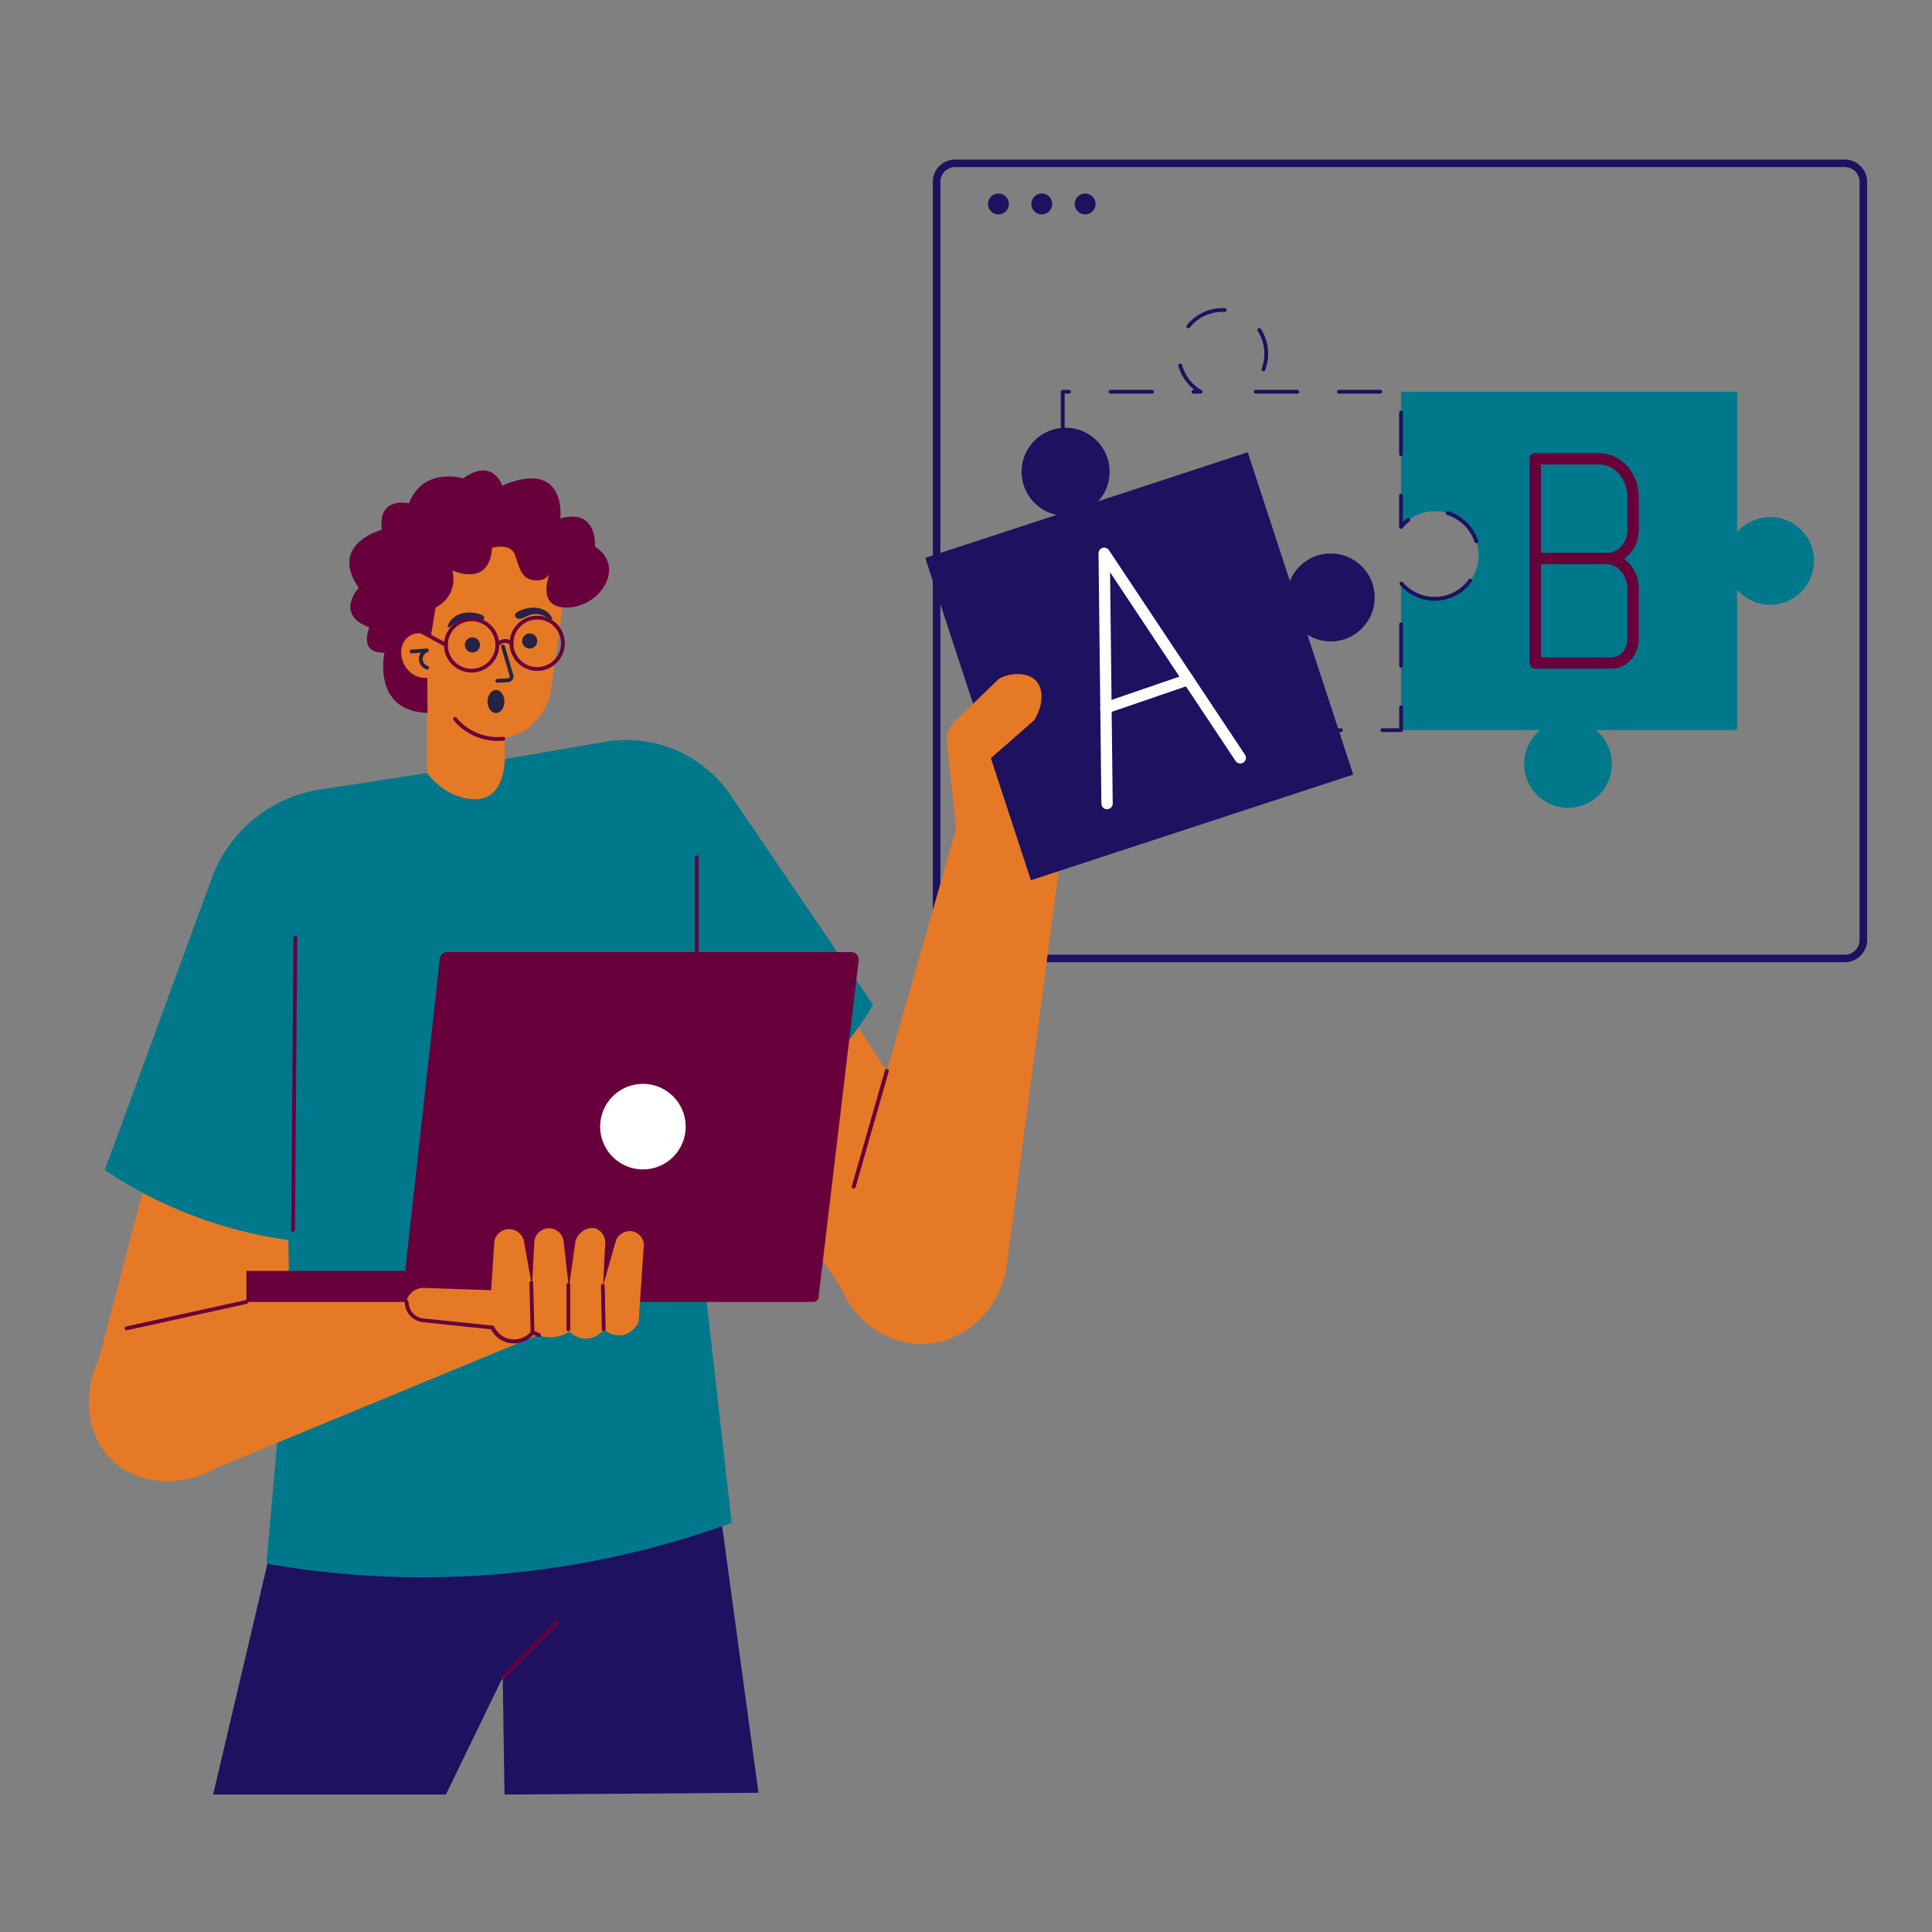 <svg xmlns="http://www.w3.org/2000/svg" version="1.1" xmlns:xlink="http://www.w3.org/1999/xlink" xmlns:svgjs="http://svgjs.com/svgjs" width="512" height="512" x="0" y="0" viewBox="0 0 512 512" style="enable-background:new 0 0 512 512" xml:space="preserve" class=""><rect x="0" y="0" width="512" height="512" fill="#808080" stroke="none"/><g><g data-name="Software A/B Testing"><path fill="#1d1160" d="M488.89 255H253.12a5.92 5.92 0 0 1-5.91-5.92V48.19a5.92 5.92 0 0 1 5.91-5.91h235.77a5.92 5.92 0 0 1 5.91 5.91v200.9a5.92 5.92 0 0 1-5.91 5.91zM253.12 44.28a3.91 3.91 0 0 0-3.91 3.91v200.9a3.92 3.92 0 0 0 3.91 3.92h235.77a3.92 3.92 0 0 0 3.91-3.92V48.19a3.91 3.91 0 0 0-3.91-3.91z" data-original="#2351fb" class="" opacity="1"></path><circle cx="264.59" cy="54.05" r="2.77" fill="#1d1160" data-original="#2351fb" class="" opacity="1"></circle><circle cx="276.08" cy="54.05" r="2.77" fill="#1d1160" data-original="#2351fb" class="" opacity="1"></circle><circle cx="287.57" cy="54.05" r="2.77" fill="#1d1160" data-original="#2351fb" class="" opacity="1"></circle><path fill="#00788c" d="M371.3 103.82v35.84a11.62 11.62 0 1 1 0 14.9v38.91h89.05v-89.65z" data-original="#fdc500" class="" opacity="1"></path><circle cx="469.11" cy="148.64" r="11.62" fill="#00788c" data-original="#fdc500" class="" opacity="1"></circle><circle cx="415.53" cy="202.47" r="11.62" fill="#00788c" data-original="#fdc500" class="" opacity="1"></circle><path fill="#1d1160" d="M371.3 194h-4.95a.51.51 0 0 1-.5-.5.5.5 0 0 1 .5-.5h4.45v-5.55a.5.5 0 0 1 .5-.5.5.5 0 0 1 .5.5v6.05a.5.5 0 0 1-.5.5zm-15.95 0h-11a.51.51 0 0 1-.5-.5.5.5 0 0 1 .5-.5h11a.5.5 0 0 1 .5.5.5.5 0 0 1-.5.5zm-22 0h-11a.51.51 0 0 1-.5-.5.5.5 0 0 1 .5-.5h11a.5.5 0 0 1 .5.5.5.5 0 0 1-.5.5zm-22 0h-11a.51.51 0 0 1-.5-.5.5.5 0 0 1 .5-.5h11a.5.5 0 0 1 .5.5.5.5 0 0 1-.5.5zm-22 0h-7.69a.5.5 0 0 1-.5-.5v-3.31a.5.5 0 0 1 1 0V193h7.19a.5.5 0 0 1 .5.5.5.5 0 0 1-.5.5zm-7.69-14.31a.5.5 0 0 1-.5-.5v-11a.5.5 0 0 1 1 0v11a.5.5 0 0 1-.5.47zm89.64-2.74a.51.51 0 0 1-.5-.5v-11a.5.5 0 0 1 .5-.5.5.5 0 0 1 .5.5v11a.5.5 0 0 1-.5.47zM371 155a.49.49 0 0 1 .05-.7.51.51 0 0 1 .71 0 11.12 11.12 0 0 0 17.46-.73.5.5 0 0 1 .7-.12.51.51 0 0 1 .11.7A12.12 12.12 0 0 1 371 155zm-89.36 2.66a.5.5 0 0 1-.5-.5v-11a.5.5 0 0 1 1 0v11a.5.5 0 0 1-.48.5zm109.59-13.72a.49.49 0 0 1-.47-.34 11.17 11.17 0 0 0-7.23-7.11.5.5 0 0 1 .29-1 12.16 12.16 0 0 1 7.89 7.74.51.51 0 0 1-.46.71zm-19.95-3.78a.5.5 0 0 1-.5-.5v-8.31a.51.51 0 0 1 .5-.5.5.5 0 0 1 .5.5v7a12 12 0 0 1 1.16-1 .49.49 0 0 1 .7.1.51.51 0 0 1-.1.7c-1.74 1.37-1.73 2.01-2.24 2.01zm-89.64-4.5a.5.5 0 0 1-.5-.5v-11a.5.5 0 0 1 1 0v11a.5.5 0 0 1-.48.5zm89.64-14.81a.5.5 0 0 1-.5-.5v-11a.51.51 0 0 1 .5-.5.5.5 0 0 1 .5.5v11a.5.5 0 0 1-.48.5zm-89.64-7.19a.5.5 0 0 1-.5-.5v-9.34a.5.5 0 0 1 .5-.5h1.66a.5.5 0 0 1 0 1h-1.16v8.84a.5.5 0 0 1-.48.5zm84.17-9.34h-11a.5.5 0 0 1 0-1h11a.5.5 0 0 1 0 1zm-22 0h-11a.5.5 0 0 1 0-1h11a.5.5 0 0 1 0 1zm-25.61 0h-1.9a.5.5 0 0 1 0-1h.25a12.28 12.28 0 0 1-4.27-6.32.5.5 0 0 1 .35-.61.51.51 0 0 1 .62.35 11.21 11.21 0 0 0 5.22 6.7.5.5 0 0 1-.25.88zm-12.9 0h-11a.5.5 0 0 1 0-1h11a.5.5 0 0 1 0 1zm29-6.53a11.14 11.14 0 0 0-1-10.09.5.5 0 0 1 .84-.54 12.13 12.13 0 0 1 1.1 11 .5.5 0 0 1-.91-.37zM314.91 87a.5.5 0 0 1-.39-.81 12.12 12.12 0 0 1 10.08-4.52.5.5 0 0 1-.05 1 11.09 11.09 0 0 0-9.25 4.14.51.51 0 0 1-.39.19z" data-original="#2351fb" class="" opacity="1"></path><path fill="#e67925" d="M113.21 174.14h20.55v39.05h-20.55z" data-original="#e67925" class=""></path><path fill="#e67925" d="M149 158.28A23.56 23.56 0 1 0 110.37 178a46.53 46.53 0 0 0 1.76 3c4.67 7.31 10.4 14.76 19.24 14.68 7.63.26 13.66-6 14.68-13.13 3.12-21.9 3.16-21.22 2.95-24.27z" data-original="#e67925" class=""></path><path fill="#262246" d="M131.79 180.93a.5.5 0 0 1 0-1c3.09-.18 3-.11 3.2-.37s.26.22-2.16-8.08a.5.5 0 0 1 .34-.62.51.51 0 0 1 .62.34l2.23 7.66a1.5 1.5 0 0 1-1.35 1.91c-3.83.23-2.67.16-2.88.16zM140.24 167.87a2 2 0 1 0 2.13 1.86 2 2 0 0 0-2.13-1.86zM125.06 168.92a2 2 0 1 0 2.14 1.86 2 2 0 0 0-2.14-1.86zM126 162.47c-5.8-1-7.66 3.35-7.24 3.74s1.86-1.86 4.4-2.06c2.2-.18 3.73 1.25 4.74.38a1.16 1.16 0 0 0 .41-.88c-.15-.79-1.83-1.09-2.31-1.18zM138.59 161.52c-.48.16-2.1.71-2.11 1.51 0 .45.52.79.54.8 1.13.72 2.43-.93 4.63-1.08 2.54-.18 4.35 1.78 4.66 1.37s-2.12-4.49-7.72-2.6z" data-original="#262246" class=""></path><path fill="#68003c" d="M120.2 190.83a.5.5 0 0 1 .77-.64 14.15 14.15 0 0 0 12.37 5.07.51.51 0 0 1 .55.45.5.5 0 0 1-.45.55 15.16 15.16 0 0 1-13.24-5.43z" data-original="#68003c" class=""></path><path fill="#1d1160" d="M184.49 353.92 201 475.1l-67.3.47q-.22-15.52-.47-31.06l-15.06 31.06H56.48q10.68-45.33 21.34-90.67l22.27-32.63z" data-original="#2351fb" class="" opacity="1"></path><path fill="#e67925" d="m130.83 202.15-40.69 7.93a42.28 42.28 0 0 0-32.84 30.85L25.74 362l45.49-5 27.61-107.95z" data-original="#e67925" class=""></path><path fill="#e67925" d="m125.5 202.75 30.85-4.16a34.08 34.08 0 0 1 33.15 15.21l64.95 100-30.82 28.59q-45.98-68.62-98.13-139.64z" data-original="#e67925" class=""></path><path fill="#e67925" d="M257.28 206.05 221 332.64c.49 13.71 11.86 24 24 23.53 10.29-.42 19.57-8.56 21.65-19.76q7.92-60.17 15.85-120.34c.65-9.68-6-17.16-13-17.5-4.68-.22-9.38 2.83-12.22 7.48z" data-original="#e67925" class=""></path><path fill="#00788c" d="m74.37 221.16 56.46-19L186.37 213q-1.17 51.74-2.37 103.51 5 43.49 9.9 87.06a239.49 239.49 0 0 1-123.3 10.82l6.12-68.7q-1.17-62.26-2.35-124.53z" data-original="#fdc500" class="" opacity="1"></path><path fill="#e67925" d="M135.41 332.51 32.33 352.27c-11.33 10.06-11.21 26.6-2.51 34.83 6.69 6.33 18.13 7.38 27.61 1.88l86.24-35.65z" data-original="#e67925" class=""></path><path fill="#00788c" d="m130.83 202.15-45.93 7.07a36.55 36.55 0 0 0-28.79 23.57l-28.33 77.28a115.59 115.59 0 0 0 53.65 19.14l28.06-78.12z" data-original="#fdc500" class="" opacity="1"></path><path fill="#00788c" d="m118.45 203.84 41.79-7.24a33.46 33.46 0 0 1 33.41 14.17l37.74 55.52A96.09 96.09 0 0 1 195.31 301c-48.1-60.77-30.53-38.57-76.86-97.16z" data-original="#fdc500" class="" opacity="1"></path><path fill="#e67925" d="m133.76 201.18-1.82-3.89-8.45 1-10.28 6.58s4.69 6.86 12.69 6.94 7.86-10.63 7.86-10.63z" data-original="#e67925" class=""></path><path fill="#68003c" d="m113.21 174.67 2.22-13.67s6-2.54 4.47-9.83c0 0 9.82 4.71 10.5-6 0 0 4.9-1.41 6.08 1.88s1.51 6.24 4.94 6.71 4.25-1.77 4.25-1.77-3.89 9.43 4.94 9 15.17-11 7.06-16.13c0 0 .84-10.28-9.18-7.47 0 0 1.88-16-15.41-8.7 0 0-2.36-7.58-10.36-1.91 0 0-10.47-3.27-14.35 6.61 0 0-8.35-2-7.18 7 0 0-14.23 3.68-6.12 15.41 0 0-6.56 7.05 2.83 10.47 0 0-3.1 6.95 4 6.68 0 0-3.5 15.44 11.41 16z" data-original="#68003c" class=""></path><path fill="#e67925" d="M116.34 171c-1.79-2.91-5.25-4-7.74-2.5s-3 5.12-1.26 8 5.26 4 7.74 2.5 3.05-5.15 1.26-8z" data-original="#e67925" class=""></path><path fill="#262246" d="M113.21 177.44a2.89 2.89 0 0 1-1.68-4.45l-2.42.16a.5.5 0 1 1-.07-1l3.95-.28a.5.5 0 0 1 .23 1 1.92 1.92 0 0 0 .25 3.64.5.5 0 0 1-.26.93z" data-original="#262246" class=""></path><g fill="#68003c"><path d="M125 178.23a7.31 7.31 0 1 1 7.3-7.31 7.32 7.32 0 0 1-7.3 7.31zm0-13.61a6.31 6.31 0 1 0 6.3 6.3 6.31 6.31 0 0 0-6.3-6.3zM142.38 177.79a7.31 7.31 0 1 1 7.3-7.31 7.32 7.32 0 0 1-7.3 7.31zm0-13.61a6.31 6.31 0 1 0 6.3 6.3 6.31 6.31 0 0 0-6.3-6.3z" fill="#68003c" data-original="#68003c" class=""></path><path d="M118.18 171.42c-.18 0 .26.21-7.21-3.83a.51.51 0 0 1-.2-.68.5.5 0 0 1 .68-.2l7 3.77a.5.5 0 0 1-.27.94zM131.79 171.42a.5.5 0 0 1-.4-.8 3.13 3.13 0 0 1 4.5-.52.49.49 0 0 1 .07.7.5.5 0 0 1-.7.07 2.13 2.13 0 0 0-3.07.36.53.53 0 0 1-.4.19zM77.16 325.92l.62-77.38a.5.5 0 0 1 1 0c0 .52-.62 77-.62 77.38a.5.5 0 0 1-1 0zM184.67 288.2a.5.5 0 0 1-.5-.5v-60.54a.5.5 0 0 1 .5-.5.5.5 0 0 1 .5.5v60.54a.5.5 0 0 1-.5.5z" fill="#68003c" data-original="#68003c" class=""></path><path d="M215.19 343.44h-106.3a2 2 0 0 1-2-2.22l9.67-87.14a2 2 0 0 1 2-1.77h107a2 2 0 0 1 2 2.23l-10.39 87.14a2 2 0 0 1-1.98 1.76z" fill="#68003c" data-original="#68003c" class=""></path><path d="M65.3 336.8H217v6.72a1.5 1.5 0 0 1-1.5 1.5H65.3v-8.22z" fill="#68003c" data-original="#68003c" class=""></path></g><circle cx="170.38" cy="298.57" r="11.34" fill="#ffffff" data-original="#ffffff"></circle><path fill="#e67925" d="M112.72 341.33a4.67 4.67 0 0 0-.94 9.3l19.92.94a5.17 5.17 0 0 0 9.43 1.5 9.21 9.21 0 0 0 9.83-.21 5.83 5.83 0 0 0 9.06-.59 5.87 5.87 0 0 0 4.98 1.53 6 6 0 0 0 4.24-3.52l1.41-20.6a4 4 0 0 0-2.71-3.29 4 4 0 0 0-4.7 2.35l-3.42 12q.3-5.76.59-11.53a4.16 4.16 0 0 0-2.23-3.53c-1.87-.79-4.61.36-5.65 3.06l-1.77 12.59-1.41-12.47a3.9 3.9 0 0 0-7.76.47q-.3 5.78-.59 11.53-1.07-5.88-2.12-11.76a4 4 0 0 0-7.88-.1q-.42 6.47-.83 12.92z" data-original="#e67925" class=""></path><path fill="#68003c" d="M33.6 352.53a.5.5 0 0 1-.11-1l31.7-7a.5.5 0 0 1 .22 1c-33.21 7.32-31.71 7-31.81 7zM130.13 352.27l-18-1.87a5.4 5.4 0 0 1-4.86-5.38.51.51 0 0 1 .5-.5.5.5 0 0 1 .5.5 4.4 4.4 0 0 0 4 4.39l18.31 1.9a.47.47 0 0 1 .4.28 5.82 5.82 0 0 0 9.84 1.17.51.51 0 0 1 .6-.14l1.63.77a.5.5 0 0 1 .23.67.49.49 0 0 1-.66.23l-1.29-.6a6.8 6.8 0 0 1-11.2-1.42zM160 352.77a.49.49 0 0 1-.5-.49l-.24-11.53a.5.5 0 0 1 1 0l.24 11.53a.5.5 0 0 1-.5.49zM150.63 352.77a.5.5 0 0 1-.5-.5v-11.78a.5.5 0 0 1 1 0v11.78a.5.5 0 0 1-.5.5z" data-original="#68003c" class=""></path><path fill="#68003c" d="M141.13 353.58a.51.51 0 0 1-.5-.49L140.3 340a.52.52 0 0 1 .49-.51.49.49 0 0 1 .51.49l.33 13.07a.51.51 0 0 1-.5.53zM226.22 315a.5.5 0 0 1-.48-.64l8.78-30.67a.5.5 0 0 1 1 .27l-8.78 30.67a.5.5 0 0 1-.52.37z" data-original="#68003c" class=""></path><ellipse cx="131.44" cy="185.91" fill="#262246" rx="2.24" ry="3.05" data-original="#262246" class=""></ellipse><path fill="#68003c" d="M133.19 445a.5.5 0 0 1-.35-.85l14.59-14.59a.5.5 0 1 1 .71.71C132.57 445.85 133.5 445 133.19 445z" data-original="#68003c" class=""></path><path fill="#1d1160" d="M356.29 169.4a11.65 11.65 0 1 0-14.45-15.4l-11.18-34.15-39.62 13a11.66 11.66 0 1 0-11 3.59l-34.84 11.41 28 85.42 85.42-28-12.14-37.06a11.64 11.64 0 0 0 9.81 1.19z" data-original="#2351fb" class="" opacity="1"></path><path fill="#ffffff" d="M293.38 214.46a1.49 1.49 0 0 1-1.5-1.49l-.76-66.34a1.5 1.5 0 0 1 2.75-.84L329.93 200a1.5 1.5 0 1 1-2.5 1.66l-33.25-50 .7 61.27a1.51 1.51 0 0 1-1.49 1.52z" data-original="#ffffff"></path><path fill="#ffffff" d="M293.08 189.08a1.5 1.5 0 0 1-.48-2.92l21.8-7.48a1.5 1.5 0 0 1 1 2.84c-23.35 8-21.94 7.56-22.32 7.56z" data-original="#ffffff"></path><path fill="#68003c" d="M427.08 177.2h-20.21a1.5 1.5 0 0 1-1.5-1.5v-54.12a1.5 1.5 0 0 1 1.5-1.5h16.92c5.79 0 10.5 5.24 10.5 11.69v8.55a9.48 9.48 0 0 1-3.87 7.78 9.86 9.86 0 0 1 3.87 8v13.18c0 4.35-3.23 7.92-7.21 7.92zm-18.71-3h18.71c2.32 0 4.21-2.22 4.21-4.95v-13.18c0-3.61-2.52-6.55-5.61-6.55h-17.31zM426 146.52c2.92 0 5.3-2.78 5.3-6.2v-8.55c0-4.79-3.36-8.69-7.5-8.69h-15.43v23.44z" data-original="#68003c" class=""></path><path fill="#e67925" d="m253.71 222.24-2.76-25a7.5 7.5 0 0 1 2.25-6.24l11.17-10.77c1.63-1.57 7.46-2.69 10.17.17 2.08 2.19 2 6.56-.5 10.5l-12.83 11.24 3.53 16.09z" data-original="#e67925" class=""></path></g></g></svg>